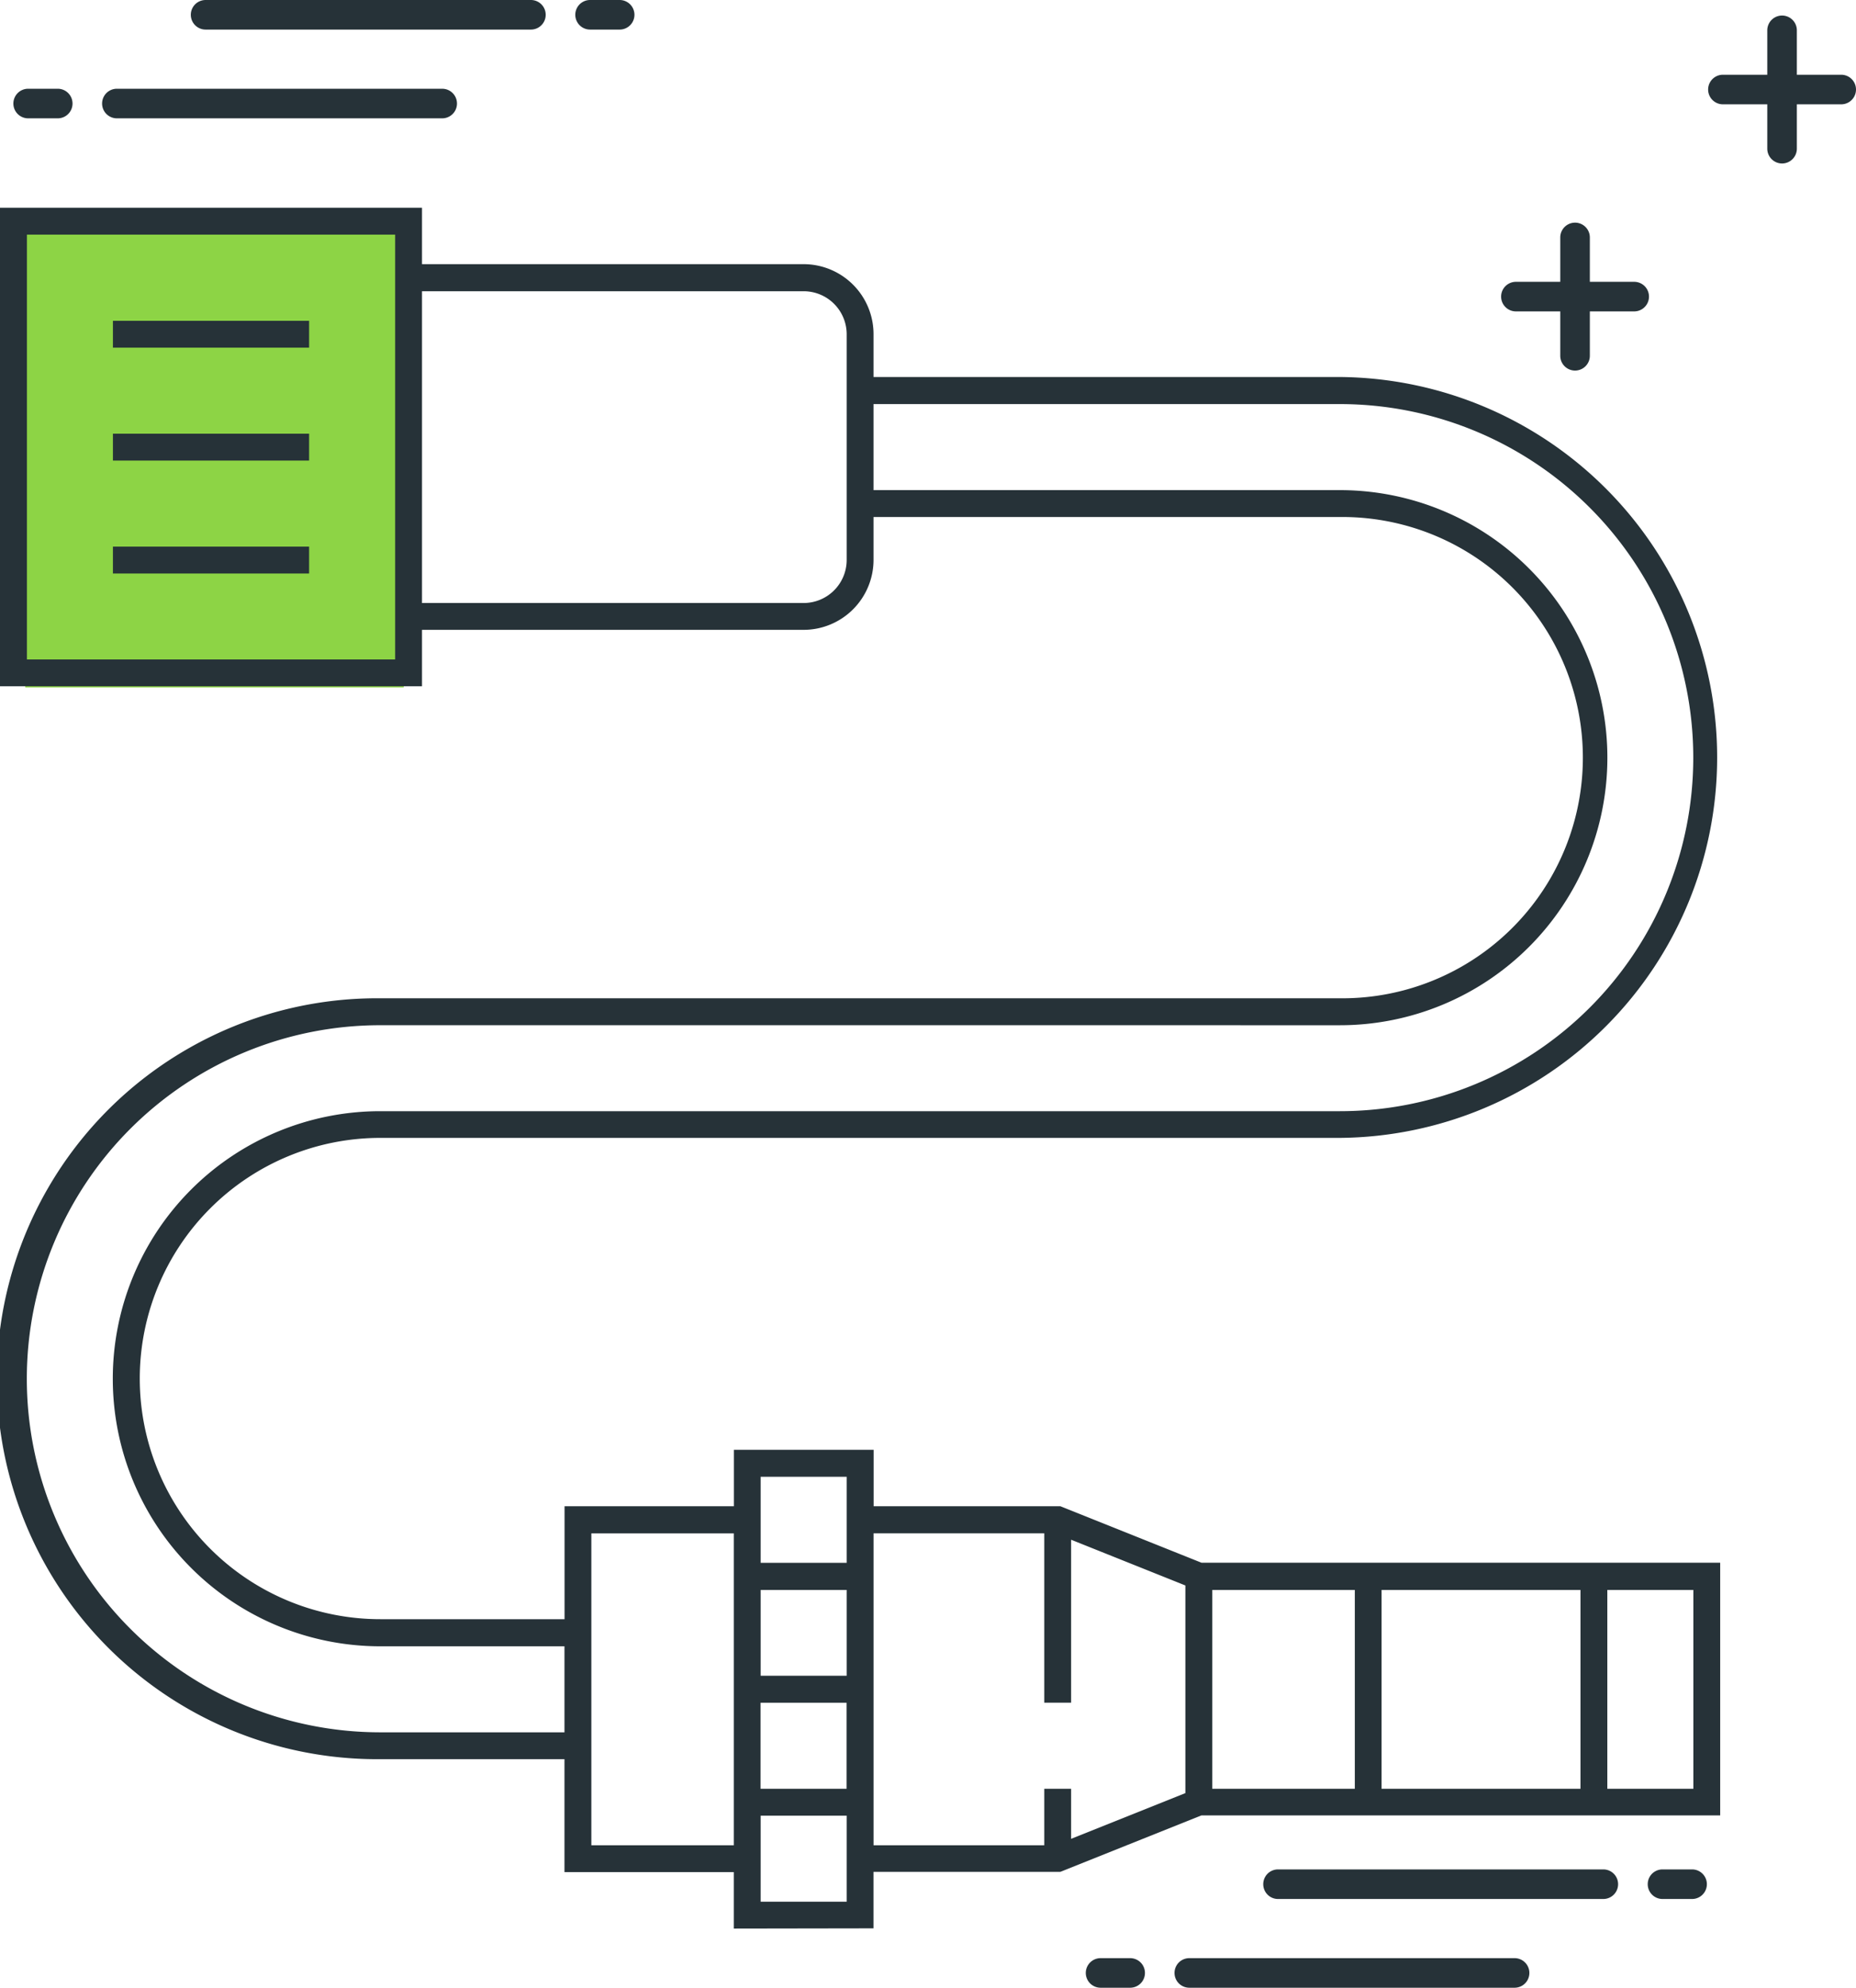 <svg xmlns="http://www.w3.org/2000/svg" width="73.553" height="78.75" viewBox="0 0 73.553 78.75"><path fill="#8dd445" d="M1 9.235h15v18H1z"/><path d="M29.081 76.406v-2.237H22.37v-4.474h-7.3a15.073 15.073 0 110-30.145h38.027a9.534 9.534 0 100-19.067H34.618v1.7a2.773 2.773 0 01-2.769 2.77H16.724v2.237H0V8.23h16.724v2.236h15.125a2.773 2.773 0 012.769 2.77v1.7H53.1a15.073 15.073 0 010 30.145H15.073a9.534 9.534 0 100 19.068h7.3v-4.475h6.711v-2.236h5.538v2.236h7.4l5.591 2.237h20.558v10.013H47.608l-5.591 2.236h-7.4v2.237zm1.064-1.065h3.409v-3.408h-3.409zm4.474-2.236h6.765v-2.237h1.064v1.983l4.528-1.811v-8.227l-4.528-1.812v6.457h-1.064v-6.71h-6.765zm-11.184 0h5.646V60.748h-5.646zm40.263-2.237h3.41V62.99h-3.41zm-8.947 0h7.883V62.99h-7.883zm-6.71 0h5.65V62.99h-5.65zm-17.9 0h3.409v-3.409h-3.409zM15.07 40.617a14.007 14.007 0 000 28.014h7.3v-3.408h-7.3a10.6 10.6 0 010-21.2h38.027a14.007 14.007 0 100-28.014H34.618v3.409H53.1a10.6 10.6 0 010 21.2zM30.145 66.39h3.409v-3.4h-3.409zm0-4.474h3.409v-3.409h-3.409zM1.067 26.126H15.66V9.296H1.067zm15.657-2.236h15.125a1.707 1.707 0 001.705-1.705v-8.947a1.706 1.706 0 00-1.705-1.7H16.724z" fill="#263238"/><path fill="#263238" d="M4.475 21.656h7.775v1.065H4.475zM4.475 12.709h7.775v1.064H4.475zM4.475 17.182h7.775v1.065H4.475zM44.788 78.75h-1.172a.586.586 0 010-1.172h1.172a.586.586 0 010 1.172zM60.023 78.75H47.132a.586.586 0 010-1.172h12.891a.586.586 0 110 1.172zM67.057 75.234h-1.172a.586.586 0 010-1.172h1.172a.586.586 0 010 1.172zM63.539 75.234H50.648a.586.586 0 010-1.172h12.891a.586.586 0 010 1.172z"/><g><path d="M2.288 4.688H1.116a.586.586 0 010-1.172h1.172a.586.586 0 010 1.172zM17.524 4.688H4.632a.586.586 0 010-1.172h12.892a.586.586 0 010 1.172zM24.557 1.172h-1.172a.586.586 0 110-1.172h1.172a.586.586 0 110 1.172zM21.04 1.172H8.148a.586.586 0 010-1.172H21.04a.586.586 0 010 1.172z" fill="#263238"/></g><g><path d="M72.967 4.133h-4.688a.586.586 0 110-1.172h4.688a.586.586 0 110 1.172z" fill="#263238"/></g><g><path d="M70.623 6.476a.586.586 0 01-.586-.586V1.202a.586.586 0 111.172 0V5.89a.586.586 0 01-.586.586z" fill="#263238"/></g><g><path d="M64.763 12.337h-4.688a.586.586 0 010-1.172h4.688a.586.586 0 110 1.172z" fill="#263238"/></g><g><path d="M62.419 14.681a.586.586 0 01-.586-.586V9.407a.586.586 0 111.172 0v4.688a.586.586 0 01-.586.586z" fill="#263238"/></g></svg>